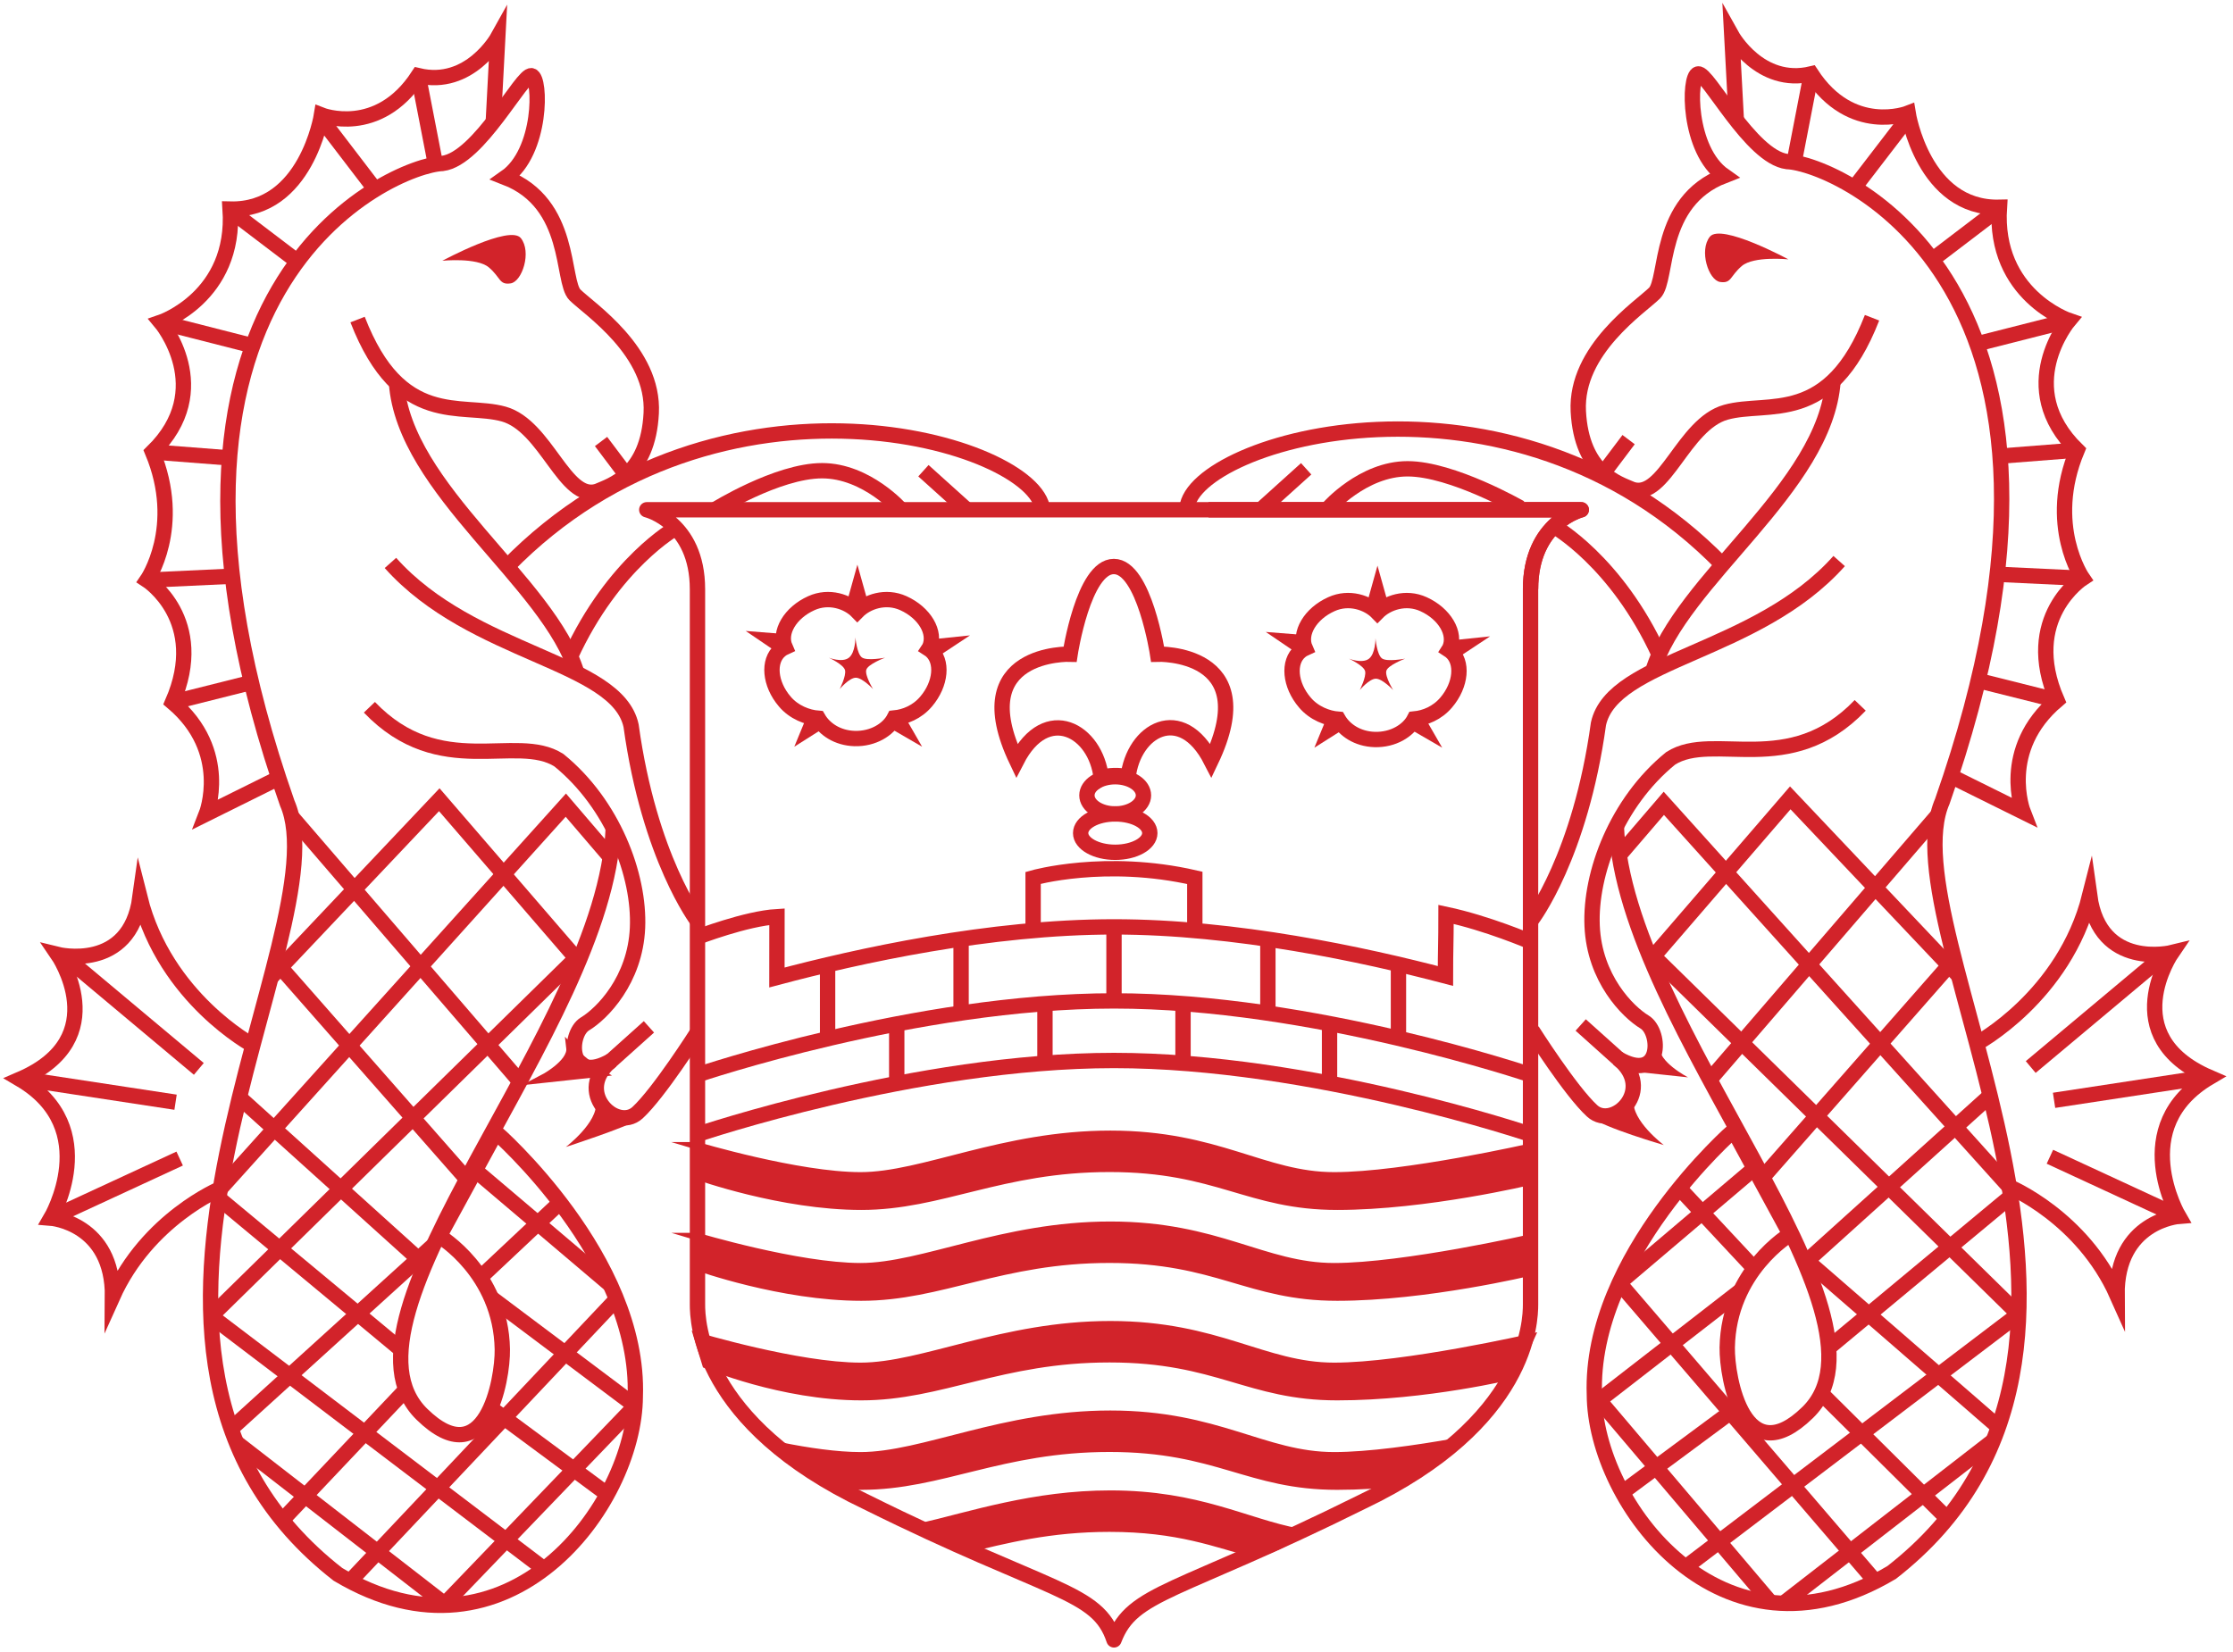 <?xml version="1.0" encoding="utf-8"?>
<!-- Generator: Adobe Illustrator 16.0.4, SVG Export Plug-In . SVG Version: 6.00 Build 0)  -->
<!DOCTYPE svg PUBLIC "-//W3C//DTD SVG 1.1//EN" "http://www.w3.org/Graphics/SVG/1.1/DTD/svg11.dtd">
<svg version="1.1" id="Layer_1" xmlns="http://www.w3.org/2000/svg" xmlns:xlink="http://www.w3.org/1999/xlink" x="0px" y="0px"
	 width="291.077px" height="215.385px" viewBox="0 0 291.077 215.385" enable-background="new 0 0 291.077 215.385"
	 xml:space="preserve">
<path fill="none" stroke="#D2232A" stroke-width="2" stroke-linejoin="round" stroke-miterlimit="10" d="M157.533,66.468h-24.643
	H84.307c0,0,6.61,1.608,6.61,10.36c0,8.756,0,91.095,0,93.229c0,2.153,0.268,15.457,22.062,25.808
	c24.106,11.971,30.067,11.46,32.233,17.952c2.413-6.341,8.125-5.981,32.239-17.952c21.785-10.352,22.06-23.655,22.06-25.808
	c0-2.134,0-84.472,0-93.229c0-8.752,6.612-10.36,6.612-10.36H157.533z"/>
<path fill="none" stroke="#D2232A" stroke-width="2" stroke-miterlimit="10" d="M90.917,147.912c0,0,28.404-9.64,54.295-9.64
	c25.888,0,54.298,9.64,54.298,9.64"/>
<path fill="none" stroke="#D2232A" stroke-width="2" stroke-miterlimit="10" d="M90.917,140.144c0,0,28.404-9.642,54.295-9.642
	c25.888,0,54.298,9.642,54.298,9.642"/>
<path fill="none" stroke="#D2232A" stroke-width="2" stroke-miterlimit="10" d="M90.917,122.191c0,0,6.313-2.433,10.364-2.672
	c0,2.32-0.008,4.964-0.008,7.931c10.593-2.827,27.756-6.599,43.94-6.599c15.819,0,32.552,3.603,43.204,6.401
	c0-3.567,0.078-4.166,0.078-8.032c5.357,1.135,11.017,3.566,11.017,3.566"/>
<line fill="none" stroke="#D2232A" stroke-width="2" stroke-miterlimit="10" x1="107.879" y1="125.787" x2="107.879" y2="135.326"/>
<line fill="none" stroke="#D2232A" stroke-width="2" stroke-miterlimit="10" x1="125.28" y1="122.441" x2="125.28" y2="131.483"/>
<line fill="none" stroke="#D2232A" stroke-width="2" stroke-miterlimit="10" x1="116.892" y1="133.505" x2="116.892" y2="140.718"/>
<line fill="none" stroke="#D2232A" stroke-width="2" stroke-miterlimit="10" x1="136.212" y1="130.848" x2="136.212" y2="138.582"/>
<line fill="none" stroke="#D2232A" stroke-width="2" stroke-miterlimit="10" x1="145.212" y1="120.583" x2="145.212" y2="129.818"/>
<line fill="none" stroke="#D2232A" stroke-width="2" stroke-miterlimit="10" x1="154.209" y1="130.848" x2="154.209" y2="138.702"/>
<line fill="none" stroke="#D2232A" stroke-width="2" stroke-miterlimit="10" x1="165.271" y1="122.191" x2="165.271" y2="132.279"/>
<line fill="none" stroke="#D2232A" stroke-width="2" stroke-miterlimit="10" x1="173.309" y1="133.15" x2="173.309" y2="141.196"/>
<line fill="none" stroke="#D2232A" stroke-width="2" stroke-miterlimit="10" x1="182.292" y1="125.734" x2="182.292" y2="135.402"/>
<path fill="none" stroke="#D2232A" stroke-width="2" stroke-miterlimit="10" d="M134.669,121.334v-6.873c0,0,9.411-2.683,21.077,0
	c0,2.375,0,6.873,0,6.873"/>
<path fill="#D2232A" stroke="#D2232A" stroke-miterlimit="10" d="M90.917,149.41c0,0,13.109,3.919,21.249,3.919
	c8.146,0,18.533-5.417,32.569-5.417c14.036,0,20.003,5.417,29.173,5.417c9.164,0,25.603-3.746,25.603-3.746v4.406
	c0,0-13.6,3.271-25.198,3.271c-11.6,0-15.593-4.943-29.69-4.943c-14.114,0-21.939,4.943-32.349,4.943
	c-10.408,0-21.356-3.932-21.356-3.932V149.41z"/>
<path fill="#D2232A" stroke="#D2232A" stroke-miterlimit="10" d="M90.917,161.243c0,0,13.109,3.933,21.249,3.933
	c8.146,0,18.533-5.41,32.569-5.41c14.036,0,20.003,5.41,29.173,5.41c9.164,0,25.603-3.746,25.603-3.746v4.397
	c0,0-13.6,3.279-25.198,3.279c-11.6,0-15.593-4.936-29.69-4.936c-14.114,0-21.939,4.936-32.349,4.936
	c-10.408,0-21.356-3.931-21.356-3.931V161.243z"/>
<path fill="#D2232A" stroke="#D2232A" stroke-miterlimit="10" d="M90.917,174.232c0,0,13.109,3.935,21.249,3.935
	c8.146,0,18.533-5.428,32.569-5.428c14.036,0,20.003,5.428,29.173,5.428c9.164,0,25.603-3.754,25.603-3.754l-2.203,4.893
	c0,0-11.397,2.782-22.995,2.782c-11.6,0-15.593-4.943-29.69-4.943c-14.114,0-21.939,4.943-32.349,4.943
	c-10.408,0-20.229-4.167-20.229-4.167L90.917,174.232z"/>
<path fill="#D2232A" stroke="#D2232A" stroke-miterlimit="10" d="M101.752,188.558c3.529,0.712,7.325,1.27,10.413,1.27
	c8.146,0,18.533-5.419,32.569-5.419c14.036,0,20.003,5.419,29.173,5.419c4.483,0,10.715-0.889,15.903-1.812
	c-2.208,2.284-4.772,3.958-6.958,5.258c-2.816,0.294-5.74,0.48-8.54,0.48c-11.6,0-15.593-4.938-29.69-4.938
	c-14.114,0-21.939,4.938-32.349,4.938c-1.401,0-2.816-0.064-4.219-0.186C104.967,192.273,103.18,189.467,101.752,188.558z"/>
<path fill="#D2232A" stroke="#D2232A" stroke-miterlimit="10" d="M119.792,199.158c6.803-1.584,14.946-4.33,24.942-4.33
	c11.555,0,17.64,3.669,24.548,4.97c-1.376,1.263-2.636,1.819-5.485,2.887c-5.344-1.459-10.221-3.45-19.175-3.45
	c-7.731,0-13.578,1.483-18.988,2.822C122.473,200.842,121.933,200.067,119.792,199.158z"/>
<path fill="none" stroke="#D2232A" stroke-width="2" stroke-miterlimit="10" d="M149.054,103.702c0,1.333-1.654,2.422-3.688,2.422
	c-2.027,0-3.683-1.089-3.683-2.422c0-1.339,1.656-2.428,3.683-2.428C147.4,101.274,149.054,102.363,149.054,103.702z"/>
<path fill="none" stroke="#D2232A" stroke-width="2" stroke-miterlimit="10" d="M149.881,108.626c0,1.371-2.017,2.5-4.515,2.5
	c-2.484,0-4.501-1.129-4.501-2.5c0-1.389,2.017-2.502,4.501-2.502C147.864,106.124,149.881,107.238,149.881,108.626z"/>
<path fill="none" stroke="#D2232A" stroke-width="2" stroke-miterlimit="10" d="M143.738,100.7l-0.032,0.691
	C143.738,101.179,143.753,100.936,143.738,100.7z"/>
<path fill="none" stroke="#D2232A" stroke-width="2" stroke-miterlimit="10" d="M146.709,101.391l-0.036-0.691
	C146.666,100.936,146.674,101.179,146.709,101.391z"/>
<path fill="none" stroke="#D2232A" stroke-width="2" stroke-miterlimit="10" d="M150.896,85.292c0,0-1.743-11.428-5.704-11.428
	c-3.965,0-5.702,11.428-5.702,11.428s-13.797-0.451-6.967,13.88c3.893-7.581,10.357-3.937,11.026,2.271c0,0,0.416-0.283,1.662-0.322
	c1.242-0.044,1.83,0.269,1.83,0.269c0.674-6.208,6.934-9.799,10.823-2.218C164.7,84.841,150.896,85.292,150.896,85.292z"/>
<path fill="none" stroke="#D2232A" stroke-width="2" stroke-miterlimit="10" d="M189.118,84.933
	c-0.086-0.084-0.194-0.124-0.289-0.188c0.044-0.071,0.094-0.124,0.13-0.197c0.874-1.942-0.644-4.522-3.398-5.77
	c-2.322-1.059-4.77-0.189-6.015,1.082c-1.232-1.271-3.685-2.141-6.004-1.082c-2.747,1.24-4.259,3.802-3.407,5.738
	c-0.233,0.105-0.458,0.244-0.655,0.416c-1.62,1.368-1.357,4.367,0.61,6.664c1.193,1.415,2.963,2.078,4.359,2.184
	c0.807,1.398,2.486,2.569,4.736,2.64c2.428,0.071,4.409-1.171,5.177-2.676c1.382-0.133,2.974-0.757,4.153-2.147
	C190.475,89.3,190.744,86.3,189.118,84.933z"/>
<path fill="#D2232A" d="M181.602,89.972c0,0-1.393-1.48-2.253-1.48c-0.86,0-2.097,1.48-2.097,1.48s0.865-1.705,0.696-2.453
	c-0.167-0.745-2.117-1.641-2.117-1.641s1.731,0.686,2.611,0.013c0.877-0.677,0.857-2.667,0.857-2.667s0.178,2.149,0.852,2.627
	c0.666,0.483,3.019,0.026,3.019,0.026s-2.25,0.844-2.456,1.587C180.503,88.195,181.602,89.972,181.602,89.972z"/>
<polyline fill="#D2232A" points="178.131,78.862 179.557,73.754 180.986,78.854 178.611,79.333 "/>
<polyline fill="#D2232A" points="189.201,83.494 194.237,82.972 189.842,85.878 188.768,83.875 "/>
<polyline fill="#D2232A" points="169.269,85.302 164.999,82.396 170.237,82.81 169.449,85.239 "/>
<polyline fill="#D2232A" points="185.847,93.76 187.994,97.488 183.699,95 184.967,93.399 "/>
<polyline fill="#D2232A" points="175.021,95.151 171.331,97.488 173.018,93.399 175.021,94.76 "/>
<path fill="none" stroke="#D2232A" stroke-width="2" stroke-miterlimit="10" d="M46.612,41.665
	c5.53,14.23,13.503,10.779,19.044,12.321c5.542,1.548,7.98,11.439,12.208,10.069c1.809-0.791,6.609-2.147,7.025-10.184
	c0.423-8.044-8.157-13.635-9.941-15.422c-1.784-1.78-0.305-11.911-9.047-15.301c4.765-3.327,4.635-12.972,3.388-13.276
	c-1.242-0.3-6.846,10.837-11.604,11.439c-6.373,0.236-43.883,15.948-20.244,83.404c7.322,16.849-30.543,71.618,6.609,100.558
	c22.147,13.218,38.697-9.047,38.76-23.186c0.653-18.021-18.156-34.445-18.156-34.445l-7.377,13.538c0,0,8.024,4.751,8.203,14.752
	c0.067,4.046-2.228,16.529-10.472,8.477c-13.018-12.7,23.863-50.276,24.934-76.434"/>
<path fill="none" stroke="#D2232A" stroke-width="2" stroke-miterlimit="10" d="M50.895,73.399
	c10.716,12.027,29.532,12.76,31.368,21.217c2.382,17.266,8.654,25.46,8.654,25.46"/>
<path fill="none" stroke="#D2232A" stroke-width="2" stroke-miterlimit="10" d="M48.152,92.218
	c9.232,9.642,19.105,3.331,24.709,6.906c7.022,5.71,10.541,14.999,10.241,21.851c-0.3,6.837-4.643,11.202-6.853,12.531
	c-2.203,1.34-2.258,8.08,3.452,4.767c-4.936,4.018,0.604,9.37,3.401,6.809c2.794-2.561,7.814-10.479,7.814-10.479"/>
<path fill="#D2232A" d="M77.684,143.713c0.297,2.623-3.926,5.837-3.926,5.837s8.107-2.637,9.292-3.525
	S79.884,146.096,77.684,143.713z"/>
<path fill="#D2232A" stroke="#D2232A" stroke-miterlimit="10" d="M74.314,136.639c0.24,2.038-3.711,4.079-3.711,4.079l7.677-0.826
	C78.28,139.892,76.035,138.49,74.314,136.639z"/>
<line fill="none" stroke="#D2232A" stroke-width="2" stroke-miterlimit="10" x1="79.249" y1="138.677" x2="84.59" y2="133.886"/>
<path fill="none" stroke="#D2232A" stroke-width="2" stroke-miterlimit="10" d="M51.684,49.913
	c0.994,13.968,19.901,25.925,23.515,37.86"/>
<path fill="none" stroke="#D2232A" stroke-width="2" stroke-miterlimit="10" d="M66.12,73.864
	c27.698-28.39,68.954-16.127,69.792-7.396"/>
<path fill="none" stroke="#D2232A" stroke-width="2" stroke-miterlimit="10" d="M74.367,85.584
	c5.581-12.186,13.729-16.74,13.729-16.74"/>
<path fill="none" stroke="#D2232A" stroke-width="2" stroke-miterlimit="10" d="M93.166,66.468c0,0,8.157-5.094,13.995-5.094
	c5.829,0,10.296,5.094,10.296,5.094"/>
<line fill="none" stroke="#D2232A" stroke-width="2" stroke-miterlimit="10" x1="126.025" y1="66.468" x2="120.371" y2="61.375"/>
<line fill="none" stroke="#D2232A" stroke-width="2" stroke-miterlimit="10" x1="81.632" y1="61.929" x2="78.347" y2="57.565"/>
<path fill="none" stroke="#D2232A" stroke-width="2" stroke-miterlimit="10" d="M64.3,15.908l0.583-11.03
	c0,0-3.657,6.588-10.357,4.989c-5.238,8.043-12.618,5.133-12.618,5.133s-1.995,12.504-11.908,12.262
	c0.775,11.424-9.045,14.762-9.045,14.762s7.318,8.698-1.075,16.906c4.079,9.792-0.714,16.715-0.714,16.715s8.004,5.174,3.327,15.916
	c7.599,6.421,4.406,14.564,4.406,14.564l9.436-4.681"/>
<line fill="none" stroke="#D2232A" stroke-width="2" stroke-miterlimit="10" x1="22.491" y1="91.56" x2="32.767" y2="88.979"/>
<line fill="none" stroke="#D2232A" stroke-width="2" stroke-miterlimit="10" x1="19.165" y1="75.644" x2="30.296" y2="75.126"/>
<line fill="none" stroke="#D2232A" stroke-width="2" stroke-miterlimit="10" x1="19.879" y1="58.929" x2="30.296" y2="59.736"/>
<line fill="none" stroke="#D2232A" stroke-width="2" stroke-miterlimit="10" x1="20.954" y1="42.022" x2="32.94" y2="45.083"/>
<line fill="none" stroke="#D2232A" stroke-width="2" stroke-miterlimit="10" x1="30.296" y1="27.653" x2="38.153" y2="33.627"/>
<line fill="none" stroke="#D2232A" stroke-width="2" stroke-miterlimit="10" x1="41.821" y1="15.445" x2="48.904" y2="24.706"/>
<line fill="none" stroke="#D2232A" stroke-width="2" stroke-miterlimit="10" x1="54.525" y1="9.866" x2="56.64" y2="20.772"/>
<path fill="none" stroke="#D2232A" stroke-width="2" stroke-miterlimit="10" d="M32.963,136.287c0,0-11.424-6.117-14.723-19.25
	c-1.34,9.74-10.716,7.416-10.716,7.416s7.5,10.914-4.91,16.264c10.887,6.419,4.015,18.11,4.015,18.11s8.128,0.627,8.036,10.279
	c4.562-10.179,14.065-14.122,14.065-14.122l45.027-50.004l5.798,6.772"/>
<line fill="none" stroke="#D2232A" stroke-width="2" stroke-miterlimit="10" x1="8.272" y1="124.588" x2="25.917" y2="139.368"/>
<line fill="none" stroke="#D2232A" stroke-width="2" stroke-miterlimit="10" x1="3.242" y1="140.718" x2="22.885" y2="143.713"/>
<line fill="none" stroke="#D2232A" stroke-width="2" stroke-miterlimit="10" x1="6.629" y1="158.828" x2="23.42" y2="151.06"/>
<line fill="none" stroke="#D2232A" stroke-width="2" stroke-miterlimit="10" x1="38.023" y1="106.487" x2="68.104" y2="141.422"/>
<path fill="none" stroke="#D2232A" stroke-width="2" stroke-miterlimit="10" d="M27.514,166.239"/>
<path fill="none" stroke="#D2232A" stroke-width="2" stroke-miterlimit="10" d="M75.04,104.271"/>
<polyline fill="none" stroke="#D2232A" stroke-width="2" stroke-miterlimit="10" points="35.329,127.45 57.261,104.271 
	75.435,125.334 "/>
<line fill="none" stroke="#D2232A" stroke-width="2" stroke-miterlimit="10" x1="36.273" y1="125.787" x2="60.843" y2="153.745"/>
<line fill="none" stroke="#D2232A" stroke-width="2" stroke-miterlimit="10" x1="31.215" y1="143.094" x2="55.378" y2="164.906"/>
<line fill="none" stroke="#D2232A" stroke-width="2" stroke-miterlimit="10" x1="28.526" y1="156.242" x2="52.272" y2="175.975"/>
<line fill="none" stroke="#D2232A" stroke-width="2" stroke-miterlimit="10" x1="27.514" y1="171.607" x2="70.909" y2="204.56"/>
<line fill="none" stroke="#D2232A" stroke-width="2" stroke-miterlimit="10" x1="30.809" y1="188.085" x2="58.163" y2="209.291"/>
<line fill="none" stroke="#D2232A" stroke-width="2" stroke-miterlimit="10" x1="63.955" y1="183.571" x2="79.166" y2="194.829"/>
<line fill="none" stroke="#D2232A" stroke-width="2" stroke-miterlimit="10" x1="63.888" y1="169.107" x2="82.803" y2="183.305"/>
<line fill="none" stroke="#D2232A" stroke-width="2" stroke-miterlimit="10" x1="61.956" y1="152.594" x2="79.557" y2="167.521"/>
<line fill="none" stroke="#D2232A" stroke-width="2" stroke-miterlimit="10" x1="75.435" y1="124.588" x2="27.514" y2="171.607"/>
<line fill="none" stroke="#D2232A" stroke-width="2" stroke-miterlimit="10" x1="56.528" y1="162.322" x2="29.882" y2="186.518"/>
<line fill="none" stroke="#D2232A" stroke-width="2" stroke-miterlimit="10" x1="52.902" y1="181.188" x2="36.273" y2="198.759"/>
<line fill="none" stroke="#D2232A" stroke-width="2" stroke-miterlimit="10" x1="45.372" y1="206.433" x2="80.361" y2="169.387"/>
<line fill="none" stroke="#D2232A" stroke-width="2" stroke-miterlimit="10" x1="62.71" y1="166.469" x2="72.878" y2="156.91"/>
<line fill="none" stroke="#D2232A" stroke-width="2" stroke-miterlimit="10" x1="58.163" y1="208.933" x2="82.803" y2="183.305"/>
<path fill="none" stroke="#D2232A" stroke-width="2" stroke-miterlimit="10" d="M244.025,41.429
	c-5.541,14.229-13.515,10.771-19.055,12.321c-5.535,1.542-7.982,11.428-12.2,10.061c-1.812-0.79-6.608-2.146-7.033-10.183
	c-0.408-8.038,8.16-13.631,9.947-15.422c1.781-1.788,0.299-11.907,9.05-15.294c-4.764-3.342-4.642-12.976-3.396-13.276
	c1.249-0.3,6.853,10.829,11.611,11.432c6.373,0.232,43.881,15.954,20.24,83.411c-7.325,16.841,30.547,71.612-6.606,100.547
	c-22.143,13.217-38.699-9.052-38.751-23.18c-0.663-18.019,18.153-34.452,18.153-34.452l7.367,13.549c0,0-8.024,4.744-8.202,14.748
	c-0.058,4.048,2.233,16.518,10.479,8.482c13.023-12.716-23.863-50.288-24.938-76.443"/>
<path fill="none" stroke="#D2232A" stroke-width="2" stroke-miterlimit="10" d="M239.738,73.152
	c-10.715,12.033-29.523,12.769-31.374,21.22c-2.377,17.266-8.648,25.464-8.648,25.464"/>
<path fill="none" stroke="#D2232A" stroke-width="2" stroke-miterlimit="10" d="M242.482,91.969
	c-9.23,9.644-19.113,3.337-24.709,6.911c-7.028,5.714-10.535,15.006-10.235,21.844c0.294,6.853,4.636,11.203,6.839,12.535
	c2.203,1.343,2.259,8.08-3.451,4.77c4.936,4.008-0.594,9.37-3.388,6.814c-2.805-2.559-7.821-10.483-7.821-10.483"/>
<path fill="#D2232A" d="M212.951,143.467c-0.305,2.626,3.931,5.833,3.931,5.833s-7.916-2.314-9.358-3.579
	C206.081,144.457,210.745,145.849,212.951,143.467z"/>
<path fill="#D2232A" d="M216.313,136.388c-0.227,2.045,3.729,4.083,3.729,4.083l-7.688-0.821
	C212.354,139.649,214.602,138.247,216.313,136.388z"/>
<line fill="none" stroke="#D2232A" stroke-width="2" stroke-miterlimit="10" x1="211.389" y1="138.433" x2="206.048" y2="133.643"/>
<path fill="none" stroke="#D2232A" stroke-width="2" stroke-miterlimit="10" d="M238.942,49.676
	c-0.982,13.956-19.888,25.919-23.5,37.854"/>
<path fill="none" stroke="#D2232A" stroke-width="2" stroke-miterlimit="10" d="M224.515,73.621
	c-27.695-28.39-68.957-16.127-69.787-7.392"/>
<path fill="none" stroke="#D2232A" stroke-width="2" stroke-miterlimit="10" d="M216.266,85.335
	c-5.58-12.183-13.736-16.73-13.736-16.73"/>
<path fill="none" stroke="#D2232A" stroke-width="2" stroke-miterlimit="10" d="M198.188,66.229c0,0-8.875-5.105-14.708-5.105
	c-5.829,0-10.299,5.105-10.299,5.105"/>
<line fill="none" stroke="#D2232A" stroke-width="2" stroke-miterlimit="10" x1="164.603" y1="66.229" x2="170.262" y2="61.125"/>
<line fill="none" stroke="#D2232A" stroke-width="2" stroke-miterlimit="10" x1="209.005" y1="61.682" x2="212.293" y2="57.321"/>
<path fill="none" stroke="#D2232A" stroke-width="2" stroke-miterlimit="10" d="M226.334,15.661l-0.591-11.026
	c0,0,3.668,6.595,10.357,4.996c5.238,8.032,12.629,5.122,12.629,5.122s1.992,12.509,11.897,12.273
	c-0.769,11.424,9.059,14.762,9.059,14.762s-7.328,8.689,1.077,16.899c-4.087,9.799,0.71,16.715,0.71,16.715
	s-8.013,5.167-3.337,15.907c-7.588,6.437-4.406,14.566-4.406,14.566l-9.425-4.671"/>
<line fill="none" stroke="#D2232A" stroke-width="2" stroke-miterlimit="10" x1="268.135" y1="91.308" x2="257.864" y2="88.736"/>
<line fill="none" stroke="#D2232A" stroke-width="2" stroke-miterlimit="10" x1="271.473" y1="75.401" x2="260.344" y2="74.875"/>
<line fill="none" stroke="#D2232A" stroke-width="2" stroke-miterlimit="10" x1="270.763" y1="58.686" x2="260.344" y2="59.5"/>
<line fill="none" stroke="#D2232A" stroke-width="2" stroke-miterlimit="10" x1="269.686" y1="41.787" x2="257.695" y2="44.833"/>
<line fill="none" stroke="#D2232A" stroke-width="2" stroke-miterlimit="10" x1="260.344" y1="27.402" x2="252.484" y2="33.391"/>
<line fill="none" stroke="#D2232A" stroke-width="2" stroke-miterlimit="10" x1="248.819" y1="15.21" x2="241.722" y2="24.454"/>
<line fill="none" stroke="#D2232A" stroke-width="2" stroke-miterlimit="10" x1="236.101" y1="9.63" x2="233.992" y2="20.528"/>
<path fill="none" stroke="#D2232A" stroke-width="2" stroke-miterlimit="10" d="M257.678,136.036c0,0,11.409-6.115,14.716-19.245
	c1.34,9.736,10.718,7.412,10.718,7.412s-7.502,10.911,4.908,16.268c-10.893,6.422-4.023,18.122-4.023,18.122
	s-8.118,0.627-8.035,10.279c-4.547-10.195-14.053-14.132-14.053-14.132l-45.027-50l-5.807,6.77"/>
<line fill="none" stroke="#D2232A" stroke-width="2" stroke-miterlimit="10" x1="282.365" y1="124.337" x2="264.708" y2="139.124"/>
<line fill="none" stroke="#D2232A" stroke-width="2" stroke-miterlimit="10" x1="287.398" y1="140.471" x2="267.752" y2="143.467"/>
<line fill="none" stroke="#D2232A" stroke-width="2" stroke-miterlimit="10" x1="283.997" y1="158.592" x2="267.211" y2="150.824"/>
<line fill="none" stroke="#D2232A" stroke-width="2" stroke-miterlimit="10" x1="252.617" y1="106.251" x2="222.755" y2="140.917"/>
<path fill="none" stroke="#D2232A" stroke-width="2" stroke-miterlimit="10" d="M263.122,166.001"/>
<path fill="none" stroke="#D2232A" stroke-width="2" stroke-miterlimit="10" d="M215.6,104.029"/>
<polyline fill="none" stroke="#D2232A" stroke-width="2" stroke-miterlimit="10" points="255.309,127.208 233.365,104.029 
	215.192,125.099 "/>
<line fill="none" stroke="#D2232A" stroke-width="2" stroke-miterlimit="10" x1="254.354" y1="125.54" x2="229.792" y2="153.496"/>
<line fill="none" stroke="#D2232A" stroke-width="2" stroke-miterlimit="10" x1="259.426" y1="142.85" x2="235.249" y2="164.666"/>
<line fill="none" stroke="#D2232A" stroke-width="2" stroke-miterlimit="10" x1="262.109" y1="155.998" x2="238.368" y2="175.73"/>
<line fill="none" stroke="#D2232A" stroke-width="2" stroke-miterlimit="10" x1="263.122" y1="171.363" x2="219.731" y2="204.324"/>
<line fill="none" stroke="#D2232A" stroke-width="2" stroke-miterlimit="10" x1="259.823" y1="187.842" x2="232.469" y2="209.052"/>
<line fill="none" stroke="#D2232A" stroke-width="2" stroke-miterlimit="10" x1="226.687" y1="183.32" x2="211.475" y2="194.586"/>
<line fill="none" stroke="#D2232A" stroke-width="2" stroke-miterlimit="10" x1="226.928" y1="168.248" x2="207.832" y2="183.059"/>
<line fill="none" stroke="#D2232A" stroke-width="2" stroke-miterlimit="10" x1="228.671" y1="152.343" x2="211.075" y2="167.278"/>
<line fill="none" stroke="#D2232A" stroke-width="2" stroke-miterlimit="10" x1="215.192" y1="124.337" x2="263.122" y2="171.363"/>
<line fill="none" stroke="#D2232A" stroke-width="2" stroke-miterlimit="10" x1="234.902" y1="163.837" x2="260.75" y2="186.282"/>
<line fill="none" stroke="#D2232A" stroke-width="2" stroke-miterlimit="10" x1="237.574" y1="181.847" x2="254.354" y2="198.512"/>
<line fill="none" stroke="#D2232A" stroke-width="2" stroke-miterlimit="10" x1="244.466" y1="206.197" x2="211.075" y2="167.278"/>
<line fill="none" stroke="#D2232A" stroke-width="2" stroke-miterlimit="10" x1="228.671" y1="165.391" x2="219.08" y2="155.11"/>
<line fill="none" stroke="#D2232A" stroke-width="2" stroke-miterlimit="10" x1="230.914" y1="209.064" x2="207.832" y2="181.847"/>
<path fill="#D2232A" d="M57.66,34c0,0,8.782-4.747,10.232-2.956c1.439,1.798,0.173,5.681-1.331,5.905
	c-1.506,0.225-1.273-0.752-2.834-2.083C62.168,33.54,57.66,34,57.66,34z"/>
<path fill="none" stroke="#D2232A" stroke-width="2" stroke-miterlimit="10" d="M121.325,84.805
	c-0.086-0.084-0.194-0.123-0.29-0.187c0.046-0.071,0.096-0.124,0.13-0.197c0.874-1.942-0.642-4.522-3.397-5.77
	c-2.324-1.058-4.77-0.188-6.015,1.082c-1.232-1.271-3.686-2.14-6.005-1.082c-2.746,1.24-4.258,3.803-3.406,5.738
	c-0.233,0.105-0.458,0.244-0.655,0.416c-1.622,1.368-1.357,4.367,0.61,6.665c1.193,1.415,2.963,2.078,4.359,2.184
	c0.807,1.398,2.486,2.569,4.734,2.64c2.429,0.071,4.41-1.17,5.179-2.676c1.382-0.133,2.974-0.757,4.152-2.147
	C122.682,89.172,122.95,86.173,121.325,84.805z"/>
<path fill="#D2232A" d="M113.808,89.845c0,0-1.391-1.48-2.251-1.48c-0.86,0-2.099,1.48-2.099,1.48s0.866-1.705,0.696-2.453
	c-0.165-0.745-2.117-1.641-2.117-1.641s1.732,0.686,2.61,0.013c0.878-0.677,0.859-2.667,0.859-2.667s0.178,2.149,0.851,2.627
	c0.667,0.483,3.019,0.026,3.019,0.026s-2.25,0.843-2.454,1.587C112.71,88.068,113.808,89.845,113.808,89.845z"/>
<polyline fill="#D2232A" points="110.337,78.734 111.763,73.626 113.192,78.726 110.817,79.206 "/>
<polyline fill="#D2232A" points="121.409,83.366 126.444,82.845 122.049,85.751 120.976,83.748 "/>
<polyline fill="#D2232A" points="101.477,85.174 97.205,82.268 102.443,82.683 101.656,85.111 "/>
<polyline fill="#D2232A" points="118.054,93.632 120.2,97.361 115.907,94.872 117.175,93.271 "/>
<polyline fill="#D2232A" points="107.228,95.023 103.538,97.361 105.225,93.271 107.228,94.632 "/>
<path fill="#D2232A" d="M233.119,33.815c0,0-8.782-4.747-10.232-2.956c-1.439,1.798-0.173,5.681,1.331,5.905
	c1.506,0.225,1.273-0.752,2.834-2.083C228.61,33.355,233.119,33.815,233.119,33.815z"/>
<path fill="none" stroke="#D2232A" stroke-width="2" stroke-linejoin="round" stroke-miterlimit="10" d="M199.511,76.828
	c0-8.752,6.612-10.36,6.612-10.36h-48.589"/>
</svg>
